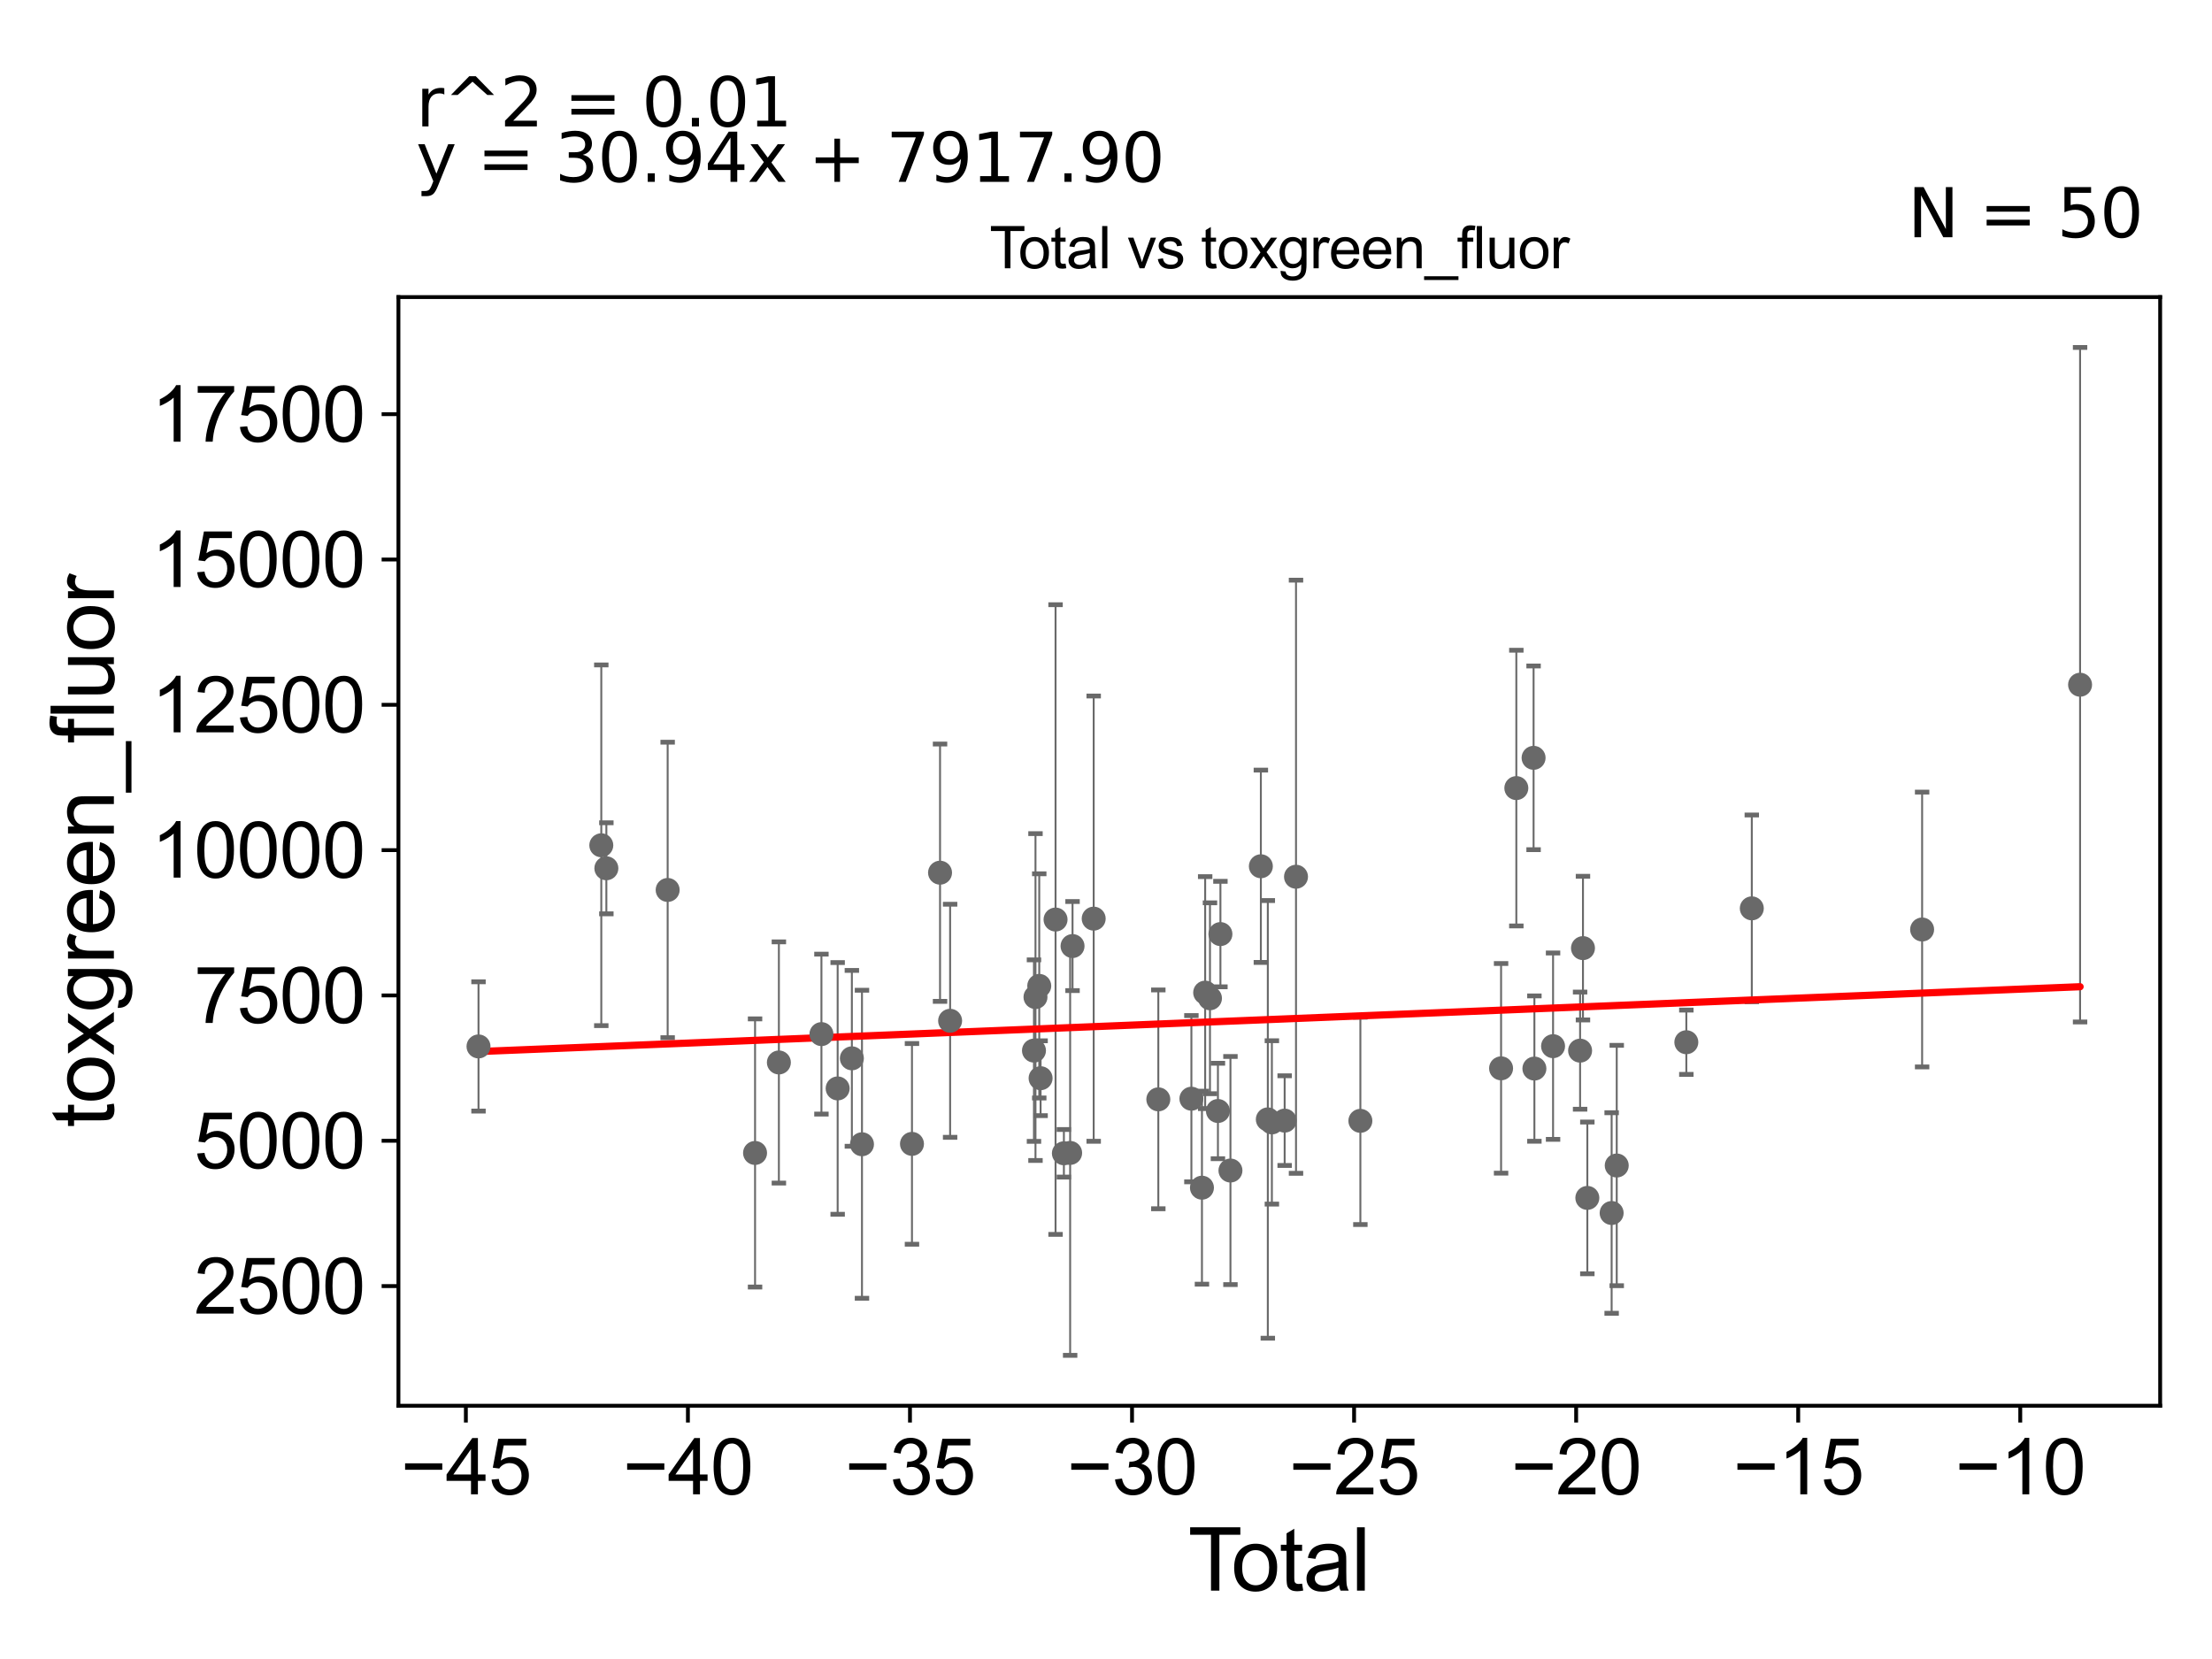 <?xml version="1.0" encoding="utf-8" standalone="no"?>
<!DOCTYPE svg PUBLIC "-//W3C//DTD SVG 1.1//EN"
  "http://www.w3.org/Graphics/SVG/1.1/DTD/svg11.dtd">
<svg xmlns:xlink="http://www.w3.org/1999/xlink" width="460.8pt" height="345.6pt" viewBox="0 0 460.8 345.6" xmlns="http://www.w3.org/2000/svg" version="1.1">
 <defs>
  <style type="text/css">*{stroke-linejoin: round; stroke-linecap: butt}</style>
 </defs>
 <g id="figure_1">
  <g id="patch_1">
   <path d="M 0 345.6 
L 460.8 345.6 
L 460.8 0 
L 0 0 
z
" style="fill: #ffffff"/>
  </g>
  <g id="axes_1">
   <g id="patch_2">
    <path d="M 83 292.84 
L 450 292.84 
L 450 61.886 
L 83 61.886 
z
" style="fill: #ffffff"/>
   </g>
   <g id="PathCollection_1">
    <defs>
     <path id="m7a3fbcb4cf" d="M 0 1.118 
C 0.297 1.118 0.581 1 0.791 0.791 
C 1 0.581 1.118 0.297 1.118 0 
C 1.118 -0.297 1 -0.581 0.791 -0.791 
C 0.581 -1 0.297 -1.118 0 -1.118 
C -0.297 -1.118 -0.581 -1 -0.791 -0.791 
C -1 -0.581 -1.118 -0.297 -1.118 0 
C -1.118 0.297 -1 0.581 -0.791 0.791 
C -0.581 1 -0.297 1.118 0 1.118 
z
" style="stroke: #696969"/>
    </defs>
    <g clip-path="url(#pe274c0e047)">
     <use xlink:href="#m7a3fbcb4cf" x="283.39" y="233.493" style="fill: #696969; stroke: #696969"/>
     <use xlink:href="#m7a3fbcb4cf" x="400.413" y="193.631" style="fill: #696969; stroke: #696969"/>
     <use xlink:href="#m7a3fbcb4cf" x="336.796" y="242.797" style="fill: #696969; stroke: #696969"/>
     <use xlink:href="#m7a3fbcb4cf" x="312.702" y="222.554" style="fill: #696969; stroke: #696969"/>
     <use xlink:href="#m7a3fbcb4cf" x="315.88" y="164.173" style="fill: #696969; stroke: #696969"/>
     <use xlink:href="#m7a3fbcb4cf" x="351.294" y="217.116" style="fill: #696969; stroke: #696969"/>
     <use xlink:href="#m7a3fbcb4cf" x="319.474" y="157.869" style="fill: #696969; stroke: #696969"/>
     <use xlink:href="#m7a3fbcb4cf" x="319.643" y="222.604" style="fill: #696969; stroke: #696969"/>
     <use xlink:href="#m7a3fbcb4cf" x="323.531" y="217.939" style="fill: #696969; stroke: #696969"/>
     <use xlink:href="#m7a3fbcb4cf" x="329.163" y="218.867" style="fill: #696969; stroke: #696969"/>
     <use xlink:href="#m7a3fbcb4cf" x="329.762" y="197.51" style="fill: #696969; stroke: #696969"/>
     <use xlink:href="#m7a3fbcb4cf" x="335.734" y="252.691" style="fill: #696969; stroke: #696969"/>
     <use xlink:href="#m7a3fbcb4cf" x="364.932" y="189.227" style="fill: #696969; stroke: #696969"/>
     <use xlink:href="#m7a3fbcb4cf" x="330.671" y="249.546" style="fill: #696969; stroke: #696969"/>
     <use xlink:href="#m7a3fbcb4cf" x="433.318" y="142.641" style="fill: #696969; stroke: #696969"/>
     <use xlink:href="#m7a3fbcb4cf" x="269.982" y="182.641" style="fill: #696969; stroke: #696969"/>
     <use xlink:href="#m7a3fbcb4cf" x="162.255" y="221.33" style="fill: #696969; stroke: #696969"/>
     <use xlink:href="#m7a3fbcb4cf" x="254.236" y="194.585" style="fill: #696969; stroke: #696969"/>
     <use xlink:href="#m7a3fbcb4cf" x="253.717" y="231.44" style="fill: #696969; stroke: #696969"/>
     <use xlink:href="#m7a3fbcb4cf" x="252.059" y="207.959" style="fill: #696969; stroke: #696969"/>
     <use xlink:href="#m7a3fbcb4cf" x="251.059" y="206.78" style="fill: #696969; stroke: #696969"/>
     <use xlink:href="#m7a3fbcb4cf" x="171.12" y="215.424" style="fill: #696969; stroke: #696969"/>
     <use xlink:href="#m7a3fbcb4cf" x="250.388" y="247.417" style="fill: #696969; stroke: #696969"/>
     <use xlink:href="#m7a3fbcb4cf" x="248.19" y="228.88" style="fill: #696969; stroke: #696969"/>
     <use xlink:href="#m7a3fbcb4cf" x="174.5" y="226.739" style="fill: #696969; stroke: #696969"/>
     <use xlink:href="#m7a3fbcb4cf" x="177.461" y="220.469" style="fill: #696969; stroke: #696969"/>
     <use xlink:href="#m7a3fbcb4cf" x="157.292" y="240.182" style="fill: #696969; stroke: #696969"/>
     <use xlink:href="#m7a3fbcb4cf" x="227.835" y="191.369" style="fill: #696969; stroke: #696969"/>
     <use xlink:href="#m7a3fbcb4cf" x="179.566" y="238.37" style="fill: #696969; stroke: #696969"/>
     <use xlink:href="#m7a3fbcb4cf" x="222.931" y="240.174" style="fill: #696969; stroke: #696969"/>
     <use xlink:href="#m7a3fbcb4cf" x="221.627" y="240.251" style="fill: #696969; stroke: #696969"/>
     <use xlink:href="#m7a3fbcb4cf" x="189.981" y="238.292" style="fill: #696969; stroke: #696969"/>
     <use xlink:href="#m7a3fbcb4cf" x="219.891" y="191.557" style="fill: #696969; stroke: #696969"/>
     <use xlink:href="#m7a3fbcb4cf" x="216.775" y="224.612" style="fill: #696969; stroke: #696969"/>
     <use xlink:href="#m7a3fbcb4cf" x="216.494" y="205.38" style="fill: #696969; stroke: #696969"/>
     <use xlink:href="#m7a3fbcb4cf" x="215.711" y="207.706" style="fill: #696969; stroke: #696969"/>
     <use xlink:href="#m7a3fbcb4cf" x="215.396" y="218.859" style="fill: #696969; stroke: #696969"/>
     <use xlink:href="#m7a3fbcb4cf" x="195.828" y="181.796" style="fill: #696969; stroke: #696969"/>
     <use xlink:href="#m7a3fbcb4cf" x="223.43" y="197.082" style="fill: #696969; stroke: #696969"/>
     <use xlink:href="#m7a3fbcb4cf" x="256.325" y="243.842" style="fill: #696969; stroke: #696969"/>
     <use xlink:href="#m7a3fbcb4cf" x="241.299" y="229.016" style="fill: #696969; stroke: #696969"/>
     <use xlink:href="#m7a3fbcb4cf" x="139.086" y="185.394" style="fill: #696969; stroke: #696969"/>
     <use xlink:href="#m7a3fbcb4cf" x="99.682" y="217.991" style="fill: #696969; stroke: #696969"/>
     <use xlink:href="#m7a3fbcb4cf" x="267.616" y="233.445" style="fill: #696969; stroke: #696969"/>
     <use xlink:href="#m7a3fbcb4cf" x="264.957" y="233.817" style="fill: #696969; stroke: #696969"/>
     <use xlink:href="#m7a3fbcb4cf" x="125.261" y="176.086" style="fill: #696969; stroke: #696969"/>
     <use xlink:href="#m7a3fbcb4cf" x="262.661" y="180.458" style="fill: #696969; stroke: #696969"/>
     <use xlink:href="#m7a3fbcb4cf" x="126.317" y="180.881" style="fill: #696969; stroke: #696969"/>
     <use xlink:href="#m7a3fbcb4cf" x="264.11" y="233.187" style="fill: #696969; stroke: #696969"/>
     <use xlink:href="#m7a3fbcb4cf" x="197.927" y="212.646" style="fill: #696969; stroke: #696969"/>
    </g>
   </g>
   <g id="matplotlib.axis_1">
    <g id="xtick_1">
     <g id="line2d_1">
      <defs>
       <path id="m58fe69a239" d="M 0 0 
L 0 3.5 
" style="stroke: #000000; stroke-width: 0.8"/>
      </defs>
      <g>
       <use xlink:href="#m58fe69a239" x="97.048" y="292.84" style="stroke: #000000; stroke-width: 0.8"/>
      </g>
     </g>
     <g id="text_1">
      <!-- −45 -->
      <g transform="translate(83.478 311.293)scale(0.16 -0.16)">
       <defs>
        <path id="ArialMT-2212" d="M 3381 1997 
L 356 1997 
L 356 2522 
L 3381 2522 
L 3381 1997 
z
" transform="scale(0.016)"/>
        <path id="ArialMT-34" d="M 2069 0 
L 2069 1097 
L 81 1097 
L 81 1613 
L 2172 4581 
L 2631 4581 
L 2631 1613 
L 3250 1613 
L 3250 1097 
L 2631 1097 
L 2631 0 
L 2069 0 
z
M 2069 1613 
L 2069 3678 
L 634 1613 
L 2069 1613 
z
" transform="scale(0.016)"/>
        <path id="ArialMT-35" d="M 266 1200 
L 856 1250 
Q 922 819 1161 601 
Q 1400 384 1738 384 
Q 2144 384 2425 690 
Q 2706 997 2706 1503 
Q 2706 1984 2436 2262 
Q 2166 2541 1728 2541 
Q 1456 2541 1237 2417 
Q 1019 2294 894 2097 
L 366 2166 
L 809 4519 
L 3088 4519 
L 3088 3981 
L 1259 3981 
L 1013 2750 
Q 1425 3038 1878 3038 
Q 2478 3038 2890 2622 
Q 3303 2206 3303 1553 
Q 3303 931 2941 478 
Q 2500 -78 1738 -78 
Q 1113 -78 717 272 
Q 322 622 266 1200 
z
" transform="scale(0.016)"/>
       </defs>
       <use xlink:href="#ArialMT-2212"/>
       <use xlink:href="#ArialMT-34" x="58.398"/>
       <use xlink:href="#ArialMT-35" x="114.014"/>
      </g>
     </g>
    </g>
    <g id="xtick_2">
     <g id="line2d_2">
      <g>
       <use xlink:href="#m58fe69a239" x="143.306" y="292.84" style="stroke: #000000; stroke-width: 0.8"/>
      </g>
     </g>
     <g id="text_2">
      <!-- −40 -->
      <g transform="translate(129.736 311.293)scale(0.16 -0.16)">
       <defs>
        <path id="ArialMT-30" d="M 266 2259 
Q 266 3072 433 3567 
Q 600 4063 929 4331 
Q 1259 4600 1759 4600 
Q 2128 4600 2406 4451 
Q 2684 4303 2865 4023 
Q 3047 3744 3150 3342 
Q 3253 2941 3253 2259 
Q 3253 1453 3087 958 
Q 2922 463 2592 192 
Q 2263 -78 1759 -78 
Q 1097 -78 719 397 
Q 266 969 266 2259 
z
M 844 2259 
Q 844 1131 1108 757 
Q 1372 384 1759 384 
Q 2147 384 2411 759 
Q 2675 1134 2675 2259 
Q 2675 3391 2411 3762 
Q 2147 4134 1753 4134 
Q 1366 4134 1134 3806 
Q 844 3388 844 2259 
z
" transform="scale(0.016)"/>
       </defs>
       <use xlink:href="#ArialMT-2212"/>
       <use xlink:href="#ArialMT-34" x="58.398"/>
       <use xlink:href="#ArialMT-30" x="114.014"/>
      </g>
     </g>
    </g>
    <g id="xtick_3">
     <g id="line2d_3">
      <g>
       <use xlink:href="#m58fe69a239" x="189.565" y="292.84" style="stroke: #000000; stroke-width: 0.8"/>
      </g>
     </g>
     <g id="text_3">
      <!-- −35 -->
      <g transform="translate(175.995 311.293)scale(0.16 -0.16)">
       <defs>
        <path id="ArialMT-33" d="M 269 1209 
L 831 1284 
Q 928 806 1161 595 
Q 1394 384 1728 384 
Q 2125 384 2398 659 
Q 2672 934 2672 1341 
Q 2672 1728 2419 1979 
Q 2166 2231 1775 2231 
Q 1616 2231 1378 2169 
L 1441 2663 
Q 1497 2656 1531 2656 
Q 1891 2656 2178 2843 
Q 2466 3031 2466 3422 
Q 2466 3731 2256 3934 
Q 2047 4138 1716 4138 
Q 1388 4138 1169 3931 
Q 950 3725 888 3313 
L 325 3413 
Q 428 3978 793 4289 
Q 1159 4600 1703 4600 
Q 2078 4600 2393 4439 
Q 2709 4278 2876 4000 
Q 3044 3722 3044 3409 
Q 3044 3113 2884 2869 
Q 2725 2625 2413 2481 
Q 2819 2388 3044 2092 
Q 3269 1797 3269 1353 
Q 3269 753 2831 336 
Q 2394 -81 1725 -81 
Q 1122 -81 723 278 
Q 325 638 269 1209 
z
" transform="scale(0.016)"/>
       </defs>
       <use xlink:href="#ArialMT-2212"/>
       <use xlink:href="#ArialMT-33" x="58.398"/>
       <use xlink:href="#ArialMT-35" x="114.014"/>
      </g>
     </g>
    </g>
    <g id="xtick_4">
     <g id="line2d_4">
      <g>
       <use xlink:href="#m58fe69a239" x="235.823" y="292.84" style="stroke: #000000; stroke-width: 0.8"/>
      </g>
     </g>
     <g id="text_4">
      <!-- −30 -->
      <g transform="translate(222.253 311.293)scale(0.16 -0.16)">
       <use xlink:href="#ArialMT-2212"/>
       <use xlink:href="#ArialMT-33" x="58.398"/>
       <use xlink:href="#ArialMT-30" x="114.014"/>
      </g>
     </g>
    </g>
    <g id="xtick_5">
     <g id="line2d_5">
      <g>
       <use xlink:href="#m58fe69a239" x="282.081" y="292.84" style="stroke: #000000; stroke-width: 0.8"/>
      </g>
     </g>
     <g id="text_5">
      <!-- −25 -->
      <g transform="translate(268.511 311.293)scale(0.16 -0.16)">
       <defs>
        <path id="ArialMT-32" d="M 3222 541 
L 3222 0 
L 194 0 
Q 188 203 259 391 
Q 375 700 629 1000 
Q 884 1300 1366 1694 
Q 2113 2306 2375 2664 
Q 2638 3022 2638 3341 
Q 2638 3675 2398 3904 
Q 2159 4134 1775 4134 
Q 1369 4134 1125 3890 
Q 881 3647 878 3216 
L 300 3275 
Q 359 3922 746 4261 
Q 1134 4600 1788 4600 
Q 2447 4600 2831 4234 
Q 3216 3869 3216 3328 
Q 3216 3053 3103 2787 
Q 2991 2522 2730 2228 
Q 2469 1934 1863 1422 
Q 1356 997 1212 845 
Q 1069 694 975 541 
L 3222 541 
z
" transform="scale(0.016)"/>
       </defs>
       <use xlink:href="#ArialMT-2212"/>
       <use xlink:href="#ArialMT-32" x="58.398"/>
       <use xlink:href="#ArialMT-35" x="114.014"/>
      </g>
     </g>
    </g>
    <g id="xtick_6">
     <g id="line2d_6">
      <g>
       <use xlink:href="#m58fe69a239" x="328.34" y="292.84" style="stroke: #000000; stroke-width: 0.8"/>
      </g>
     </g>
     <g id="text_6">
      <!-- −20 -->
      <g transform="translate(314.77 311.293)scale(0.16 -0.16)">
       <use xlink:href="#ArialMT-2212"/>
       <use xlink:href="#ArialMT-32" x="58.398"/>
       <use xlink:href="#ArialMT-30" x="114.014"/>
      </g>
     </g>
    </g>
    <g id="xtick_7">
     <g id="line2d_7">
      <g>
       <use xlink:href="#m58fe69a239" x="374.598" y="292.84" style="stroke: #000000; stroke-width: 0.8"/>
      </g>
     </g>
     <g id="text_7">
      <!-- −15 -->
      <g transform="translate(361.028 311.293)scale(0.16 -0.16)">
       <defs>
        <path id="ArialMT-31" d="M 2384 0 
L 1822 0 
L 1822 3584 
Q 1619 3391 1289 3197 
Q 959 3003 697 2906 
L 697 3450 
Q 1169 3672 1522 3987 
Q 1875 4303 2022 4600 
L 2384 4600 
L 2384 0 
z
" transform="scale(0.016)"/>
       </defs>
       <use xlink:href="#ArialMT-2212"/>
       <use xlink:href="#ArialMT-31" x="58.398"/>
       <use xlink:href="#ArialMT-35" x="114.014"/>
      </g>
     </g>
    </g>
    <g id="xtick_8">
     <g id="line2d_8">
      <g>
       <use xlink:href="#m58fe69a239" x="420.856" y="292.84" style="stroke: #000000; stroke-width: 0.8"/>
      </g>
     </g>
     <g id="text_8">
      <!-- −10 -->
      <g transform="translate(407.286 311.293)scale(0.16 -0.16)">
       <use xlink:href="#ArialMT-2212"/>
       <use xlink:href="#ArialMT-31" x="58.398"/>
       <use xlink:href="#ArialMT-30" x="114.014"/>
      </g>
     </g>
    </g>
    <g id="text_9">
     <!-- Total -->
     <g transform="translate(247.495 331.357)scale(0.18 -0.18)">
      <defs>
       <path id="ArialMT-54" d="M 1659 0 
L 1659 4041 
L 150 4041 
L 150 4581 
L 3781 4581 
L 3781 4041 
L 2266 4041 
L 2266 0 
L 1659 0 
z
" transform="scale(0.016)"/>
       <path id="ArialMT-6f" d="M 213 1659 
Q 213 2581 725 3025 
Q 1153 3394 1769 3394 
Q 2453 3394 2887 2945 
Q 3322 2497 3322 1706 
Q 3322 1066 3130 698 
Q 2938 331 2570 128 
Q 2203 -75 1769 -75 
Q 1072 -75 642 372 
Q 213 819 213 1659 
z
M 791 1659 
Q 791 1022 1069 705 
Q 1347 388 1769 388 
Q 2188 388 2466 706 
Q 2744 1025 2744 1678 
Q 2744 2294 2464 2611 
Q 2184 2928 1769 2928 
Q 1347 2928 1069 2612 
Q 791 2297 791 1659 
z
" transform="scale(0.016)"/>
       <path id="ArialMT-74" d="M 1650 503 
L 1731 6 
Q 1494 -44 1306 -44 
Q 1000 -44 831 53 
Q 663 150 594 308 
Q 525 466 525 972 
L 525 2881 
L 113 2881 
L 113 3319 
L 525 3319 
L 525 4141 
L 1084 4478 
L 1084 3319 
L 1650 3319 
L 1650 2881 
L 1084 2881 
L 1084 941 
Q 1084 700 1114 631 
Q 1144 563 1211 522 
Q 1278 481 1403 481 
Q 1497 481 1650 503 
z
" transform="scale(0.016)"/>
       <path id="ArialMT-61" d="M 2588 409 
Q 2275 144 1986 34 
Q 1697 -75 1366 -75 
Q 819 -75 525 192 
Q 231 459 231 875 
Q 231 1119 342 1320 
Q 453 1522 633 1644 
Q 813 1766 1038 1828 
Q 1203 1872 1538 1913 
Q 2219 1994 2541 2106 
Q 2544 2222 2544 2253 
Q 2544 2597 2384 2738 
Q 2169 2928 1744 2928 
Q 1347 2928 1158 2789 
Q 969 2650 878 2297 
L 328 2372 
Q 403 2725 575 2942 
Q 747 3159 1072 3276 
Q 1397 3394 1825 3394 
Q 2250 3394 2515 3294 
Q 2781 3194 2906 3042 
Q 3031 2891 3081 2659 
Q 3109 2516 3109 2141 
L 3109 1391 
Q 3109 606 3145 398 
Q 3181 191 3288 0 
L 2700 0 
Q 2613 175 2588 409 
z
M 2541 1666 
Q 2234 1541 1622 1453 
Q 1275 1403 1131 1340 
Q 988 1278 909 1158 
Q 831 1038 831 891 
Q 831 666 1001 516 
Q 1172 366 1500 366 
Q 1825 366 2078 508 
Q 2331 650 2450 897 
Q 2541 1088 2541 1459 
L 2541 1666 
z
" transform="scale(0.016)"/>
       <path id="ArialMT-6c" d="M 409 0 
L 409 4581 
L 972 4581 
L 972 0 
L 409 0 
z
" transform="scale(0.016)"/>
      </defs>
      <use xlink:href="#ArialMT-54"/>
      <use xlink:href="#ArialMT-6f" x="49.959"/>
      <use xlink:href="#ArialMT-74" x="105.574"/>
      <use xlink:href="#ArialMT-61" x="133.357"/>
      <use xlink:href="#ArialMT-6c" x="188.973"/>
     </g>
    </g>
   </g>
   <g id="matplotlib.axis_2">
    <g id="ytick_1">
     <g id="line2d_9">
      <defs>
       <path id="m2bf3a9fdff" d="M 0 0 
L -3.5 0 
" style="stroke: #000000; stroke-width: 0.8"/>
      </defs>
      <g>
       <use xlink:href="#m2bf3a9fdff" x="83" y="267.915" style="stroke: #000000; stroke-width: 0.8"/>
      </g>
     </g>
     <g id="text_10">
      <!-- 2500 -->
      <g transform="translate(40.41 273.641)scale(0.16 -0.16)">
       <use xlink:href="#ArialMT-32"/>
       <use xlink:href="#ArialMT-35" x="55.615"/>
       <use xlink:href="#ArialMT-30" x="111.23"/>
       <use xlink:href="#ArialMT-30" x="166.846"/>
      </g>
     </g>
    </g>
    <g id="ytick_2">
     <g id="line2d_10">
      <g>
       <use xlink:href="#m2bf3a9fdff" x="83" y="237.642" style="stroke: #000000; stroke-width: 0.8"/>
      </g>
     </g>
     <g id="text_11">
      <!-- 5000 -->
      <g transform="translate(40.41 243.368)scale(0.16 -0.16)">
       <use xlink:href="#ArialMT-35"/>
       <use xlink:href="#ArialMT-30" x="55.615"/>
       <use xlink:href="#ArialMT-30" x="111.23"/>
       <use xlink:href="#ArialMT-30" x="166.846"/>
      </g>
     </g>
    </g>
    <g id="ytick_3">
     <g id="line2d_11">
      <g>
       <use xlink:href="#m2bf3a9fdff" x="83" y="207.37" style="stroke: #000000; stroke-width: 0.8"/>
      </g>
     </g>
     <g id="text_12">
      <!-- 7500 -->
      <g transform="translate(40.41 213.096)scale(0.16 -0.16)">
       <defs>
        <path id="ArialMT-37" d="M 303 3981 
L 303 4522 
L 3269 4522 
L 3269 4084 
Q 2831 3619 2401 2847 
Q 1972 2075 1738 1259 
Q 1569 684 1522 0 
L 944 0 
Q 953 541 1156 1306 
Q 1359 2072 1739 2783 
Q 2119 3494 2547 3981 
L 303 3981 
z
" transform="scale(0.016)"/>
       </defs>
       <use xlink:href="#ArialMT-37"/>
       <use xlink:href="#ArialMT-35" x="55.615"/>
       <use xlink:href="#ArialMT-30" x="111.23"/>
       <use xlink:href="#ArialMT-30" x="166.846"/>
      </g>
     </g>
    </g>
    <g id="ytick_4">
     <g id="line2d_12">
      <g>
       <use xlink:href="#m2bf3a9fdff" x="83" y="177.098" style="stroke: #000000; stroke-width: 0.8"/>
      </g>
     </g>
     <g id="text_13">
      <!-- 10000 -->
      <g transform="translate(31.512 182.824)scale(0.16 -0.16)">
       <use xlink:href="#ArialMT-31"/>
       <use xlink:href="#ArialMT-30" x="55.615"/>
       <use xlink:href="#ArialMT-30" x="111.23"/>
       <use xlink:href="#ArialMT-30" x="166.846"/>
       <use xlink:href="#ArialMT-30" x="222.461"/>
      </g>
     </g>
    </g>
    <g id="ytick_5">
     <g id="line2d_13">
      <g>
       <use xlink:href="#m2bf3a9fdff" x="83" y="146.825" style="stroke: #000000; stroke-width: 0.8"/>
      </g>
     </g>
     <g id="text_14">
      <!-- 12500 -->
      <g transform="translate(31.512 152.552)scale(0.16 -0.16)">
       <use xlink:href="#ArialMT-31"/>
       <use xlink:href="#ArialMT-32" x="55.615"/>
       <use xlink:href="#ArialMT-35" x="111.23"/>
       <use xlink:href="#ArialMT-30" x="166.846"/>
       <use xlink:href="#ArialMT-30" x="222.461"/>
      </g>
     </g>
    </g>
    <g id="ytick_6">
     <g id="line2d_14">
      <g>
       <use xlink:href="#m2bf3a9fdff" x="83" y="116.553" style="stroke: #000000; stroke-width: 0.8"/>
      </g>
     </g>
     <g id="text_15">
      <!-- 15000 -->
      <g transform="translate(31.512 122.279)scale(0.16 -0.16)">
       <use xlink:href="#ArialMT-31"/>
       <use xlink:href="#ArialMT-35" x="55.615"/>
       <use xlink:href="#ArialMT-30" x="111.23"/>
       <use xlink:href="#ArialMT-30" x="166.846"/>
       <use xlink:href="#ArialMT-30" x="222.461"/>
      </g>
     </g>
    </g>
    <g id="ytick_7">
     <g id="line2d_15">
      <g>
       <use xlink:href="#m2bf3a9fdff" x="83" y="86.281" style="stroke: #000000; stroke-width: 0.8"/>
      </g>
     </g>
     <g id="text_16">
      <!-- 17500 -->
      <g transform="translate(31.512 92.007)scale(0.16 -0.16)">
       <use xlink:href="#ArialMT-31"/>
       <use xlink:href="#ArialMT-37" x="55.615"/>
       <use xlink:href="#ArialMT-35" x="111.23"/>
       <use xlink:href="#ArialMT-30" x="166.846"/>
       <use xlink:href="#ArialMT-30" x="222.461"/>
      </g>
     </g>
    </g>
    <g id="text_17">
     <!-- toxgreen_fluor -->
     <g transform="translate(23.724 234.895)rotate(-90)scale(0.18 -0.18)">
      <defs>
       <path id="ArialMT-78" d="M 47 0 
L 1259 1725 
L 138 3319 
L 841 3319 
L 1350 2541 
Q 1494 2319 1581 2169 
Q 1719 2375 1834 2534 
L 2394 3319 
L 3066 3319 
L 1919 1756 
L 3153 0 
L 2463 0 
L 1781 1031 
L 1600 1309 
L 728 0 
L 47 0 
z
" transform="scale(0.016)"/>
       <path id="ArialMT-67" d="M 319 -275 
L 866 -356 
Q 900 -609 1056 -725 
Q 1266 -881 1628 -881 
Q 2019 -881 2231 -725 
Q 2444 -569 2519 -288 
Q 2563 -116 2559 434 
Q 2191 0 1641 0 
Q 956 0 581 494 
Q 206 988 206 1678 
Q 206 2153 378 2554 
Q 550 2956 876 3175 
Q 1203 3394 1644 3394 
Q 2231 3394 2613 2919 
L 2613 3319 
L 3131 3319 
L 3131 450 
Q 3131 -325 2973 -648 
Q 2816 -972 2473 -1159 
Q 2131 -1347 1631 -1347 
Q 1038 -1347 672 -1080 
Q 306 -813 319 -275 
z
M 784 1719 
Q 784 1066 1043 766 
Q 1303 466 1694 466 
Q 2081 466 2343 764 
Q 2606 1063 2606 1700 
Q 2606 2309 2336 2618 
Q 2066 2928 1684 2928 
Q 1309 2928 1046 2623 
Q 784 2319 784 1719 
z
" transform="scale(0.016)"/>
       <path id="ArialMT-72" d="M 416 0 
L 416 3319 
L 922 3319 
L 922 2816 
Q 1116 3169 1280 3281 
Q 1444 3394 1641 3394 
Q 1925 3394 2219 3213 
L 2025 2691 
Q 1819 2813 1613 2813 
Q 1428 2813 1281 2702 
Q 1134 2591 1072 2394 
Q 978 2094 978 1738 
L 978 0 
L 416 0 
z
" transform="scale(0.016)"/>
       <path id="ArialMT-65" d="M 2694 1069 
L 3275 997 
Q 3138 488 2766 206 
Q 2394 -75 1816 -75 
Q 1088 -75 661 373 
Q 234 822 234 1631 
Q 234 2469 665 2931 
Q 1097 3394 1784 3394 
Q 2450 3394 2872 2941 
Q 3294 2488 3294 1666 
Q 3294 1616 3291 1516 
L 816 1516 
Q 847 969 1125 678 
Q 1403 388 1819 388 
Q 2128 388 2347 550 
Q 2566 713 2694 1069 
z
M 847 1978 
L 2700 1978 
Q 2663 2397 2488 2606 
Q 2219 2931 1791 2931 
Q 1403 2931 1139 2672 
Q 875 2413 847 1978 
z
" transform="scale(0.016)"/>
       <path id="ArialMT-6e" d="M 422 0 
L 422 3319 
L 928 3319 
L 928 2847 
Q 1294 3394 1984 3394 
Q 2284 3394 2536 3286 
Q 2788 3178 2913 3003 
Q 3038 2828 3088 2588 
Q 3119 2431 3119 2041 
L 3119 0 
L 2556 0 
L 2556 2019 
Q 2556 2363 2490 2533 
Q 2425 2703 2258 2804 
Q 2091 2906 1866 2906 
Q 1506 2906 1245 2678 
Q 984 2450 984 1813 
L 984 0 
L 422 0 
z
" transform="scale(0.016)"/>
       <path id="ArialMT-5f" d="M -97 -1272 
L -97 -866 
L 3631 -866 
L 3631 -1272 
L -97 -1272 
z
" transform="scale(0.016)"/>
       <path id="ArialMT-66" d="M 556 0 
L 556 2881 
L 59 2881 
L 59 3319 
L 556 3319 
L 556 3672 
Q 556 4006 616 4169 
Q 697 4388 901 4523 
Q 1106 4659 1475 4659 
Q 1713 4659 2000 4603 
L 1916 4113 
Q 1741 4144 1584 4144 
Q 1328 4144 1222 4034 
Q 1116 3925 1116 3625 
L 1116 3319 
L 1763 3319 
L 1763 2881 
L 1116 2881 
L 1116 0 
L 556 0 
z
" transform="scale(0.016)"/>
       <path id="ArialMT-75" d="M 2597 0 
L 2597 488 
Q 2209 -75 1544 -75 
Q 1250 -75 995 37 
Q 741 150 617 320 
Q 494 491 444 738 
Q 409 903 409 1263 
L 409 3319 
L 972 3319 
L 972 1478 
Q 972 1038 1006 884 
Q 1059 663 1231 536 
Q 1403 409 1656 409 
Q 1909 409 2131 539 
Q 2353 669 2445 892 
Q 2538 1116 2538 1541 
L 2538 3319 
L 3100 3319 
L 3100 0 
L 2597 0 
z
" transform="scale(0.016)"/>
      </defs>
      <use xlink:href="#ArialMT-74"/>
      <use xlink:href="#ArialMT-6f" x="27.783"/>
      <use xlink:href="#ArialMT-78" x="83.398"/>
      <use xlink:href="#ArialMT-67" x="133.398"/>
      <use xlink:href="#ArialMT-72" x="189.014"/>
      <use xlink:href="#ArialMT-65" x="222.314"/>
      <use xlink:href="#ArialMT-65" x="277.93"/>
      <use xlink:href="#ArialMT-6e" x="333.545"/>
      <use xlink:href="#ArialMT-5f" x="389.16"/>
      <use xlink:href="#ArialMT-66" x="444.775"/>
      <use xlink:href="#ArialMT-6c" x="472.559"/>
      <use xlink:href="#ArialMT-75" x="494.775"/>
      <use xlink:href="#ArialMT-6f" x="550.391"/>
      <use xlink:href="#ArialMT-72" x="606.006"/>
     </g>
    </g>
   </g>
   <g id="LineCollection_1">
    <path d="M 283.39 255.089 
L 283.39 211.897 
" clip-path="url(#pe274c0e047)" style="fill: none; stroke: #696969; stroke-width: 0.4"/>
    <path d="M 400.413 222.258 
L 400.413 165.005 
" clip-path="url(#pe274c0e047)" style="fill: none; stroke: #696969; stroke-width: 0.4"/>
    <path d="M 336.796 267.833 
L 336.796 217.761 
" clip-path="url(#pe274c0e047)" style="fill: none; stroke: #696969; stroke-width: 0.4"/>
    <path d="M 312.702 244.39 
L 312.702 200.717 
" clip-path="url(#pe274c0e047)" style="fill: none; stroke: #696969; stroke-width: 0.4"/>
    <path d="M 315.88 192.887 
L 315.88 135.458 
" clip-path="url(#pe274c0e047)" style="fill: none; stroke: #696969; stroke-width: 0.4"/>
    <path d="M 351.294 223.813 
L 351.294 210.419 
" clip-path="url(#pe274c0e047)" style="fill: none; stroke: #696969; stroke-width: 0.4"/>
    <path d="M 319.474 177.001 
L 319.474 138.736 
" clip-path="url(#pe274c0e047)" style="fill: none; stroke: #696969; stroke-width: 0.4"/>
    <path d="M 319.643 237.741 
L 319.643 207.468 
" clip-path="url(#pe274c0e047)" style="fill: none; stroke: #696969; stroke-width: 0.4"/>
    <path d="M 323.531 237.351 
L 323.531 198.526 
" clip-path="url(#pe274c0e047)" style="fill: none; stroke: #696969; stroke-width: 0.4"/>
    <path d="M 329.163 231.067 
L 329.163 206.667 
" clip-path="url(#pe274c0e047)" style="fill: none; stroke: #696969; stroke-width: 0.4"/>
    <path d="M 329.762 212.472 
L 329.762 182.548 
" clip-path="url(#pe274c0e047)" style="fill: none; stroke: #696969; stroke-width: 0.4"/>
    <path d="M 335.734 273.582 
L 335.734 231.799 
" clip-path="url(#pe274c0e047)" style="fill: none; stroke: #696969; stroke-width: 0.4"/>
    <path d="M 364.932 208.68 
L 364.932 169.775 
" clip-path="url(#pe274c0e047)" style="fill: none; stroke: #696969; stroke-width: 0.4"/>
    <path d="M 330.671 265.35 
L 330.671 233.742 
" clip-path="url(#pe274c0e047)" style="fill: none; stroke: #696969; stroke-width: 0.4"/>
    <path d="M 433.318 212.898 
L 433.318 72.384 
" clip-path="url(#pe274c0e047)" style="fill: none; stroke: #696969; stroke-width: 0.4"/>
    <path d="M 269.982 244.422 
L 269.982 120.859 
" clip-path="url(#pe274c0e047)" style="fill: none; stroke: #696969; stroke-width: 0.4"/>
    <path d="M 162.255 246.45 
L 162.255 196.21 
" clip-path="url(#pe274c0e047)" style="fill: none; stroke: #696969; stroke-width: 0.4"/>
    <path d="M 254.236 205.574 
L 254.236 183.596 
" clip-path="url(#pe274c0e047)" style="fill: none; stroke: #696969; stroke-width: 0.4"/>
    <path d="M 253.717 241.379 
L 253.717 221.501 
" clip-path="url(#pe274c0e047)" style="fill: none; stroke: #696969; stroke-width: 0.4"/>
    <path d="M 252.059 227.839 
L 252.059 188.078 
" clip-path="url(#pe274c0e047)" style="fill: none; stroke: #696969; stroke-width: 0.4"/>
    <path d="M 251.059 230.941 
L 251.059 182.619 
" clip-path="url(#pe274c0e047)" style="fill: none; stroke: #696969; stroke-width: 0.4"/>
    <path d="M 171.12 232.083 
L 171.12 198.765 
" clip-path="url(#pe274c0e047)" style="fill: none; stroke: #696969; stroke-width: 0.4"/>
    <path d="M 250.388 267.517 
L 250.388 227.318 
" clip-path="url(#pe274c0e047)" style="fill: none; stroke: #696969; stroke-width: 0.4"/>
    <path d="M 248.19 246.197 
L 248.19 211.564 
" clip-path="url(#pe274c0e047)" style="fill: none; stroke: #696969; stroke-width: 0.4"/>
    <path d="M 174.5 252.957 
L 174.5 200.521 
" clip-path="url(#pe274c0e047)" style="fill: none; stroke: #696969; stroke-width: 0.4"/>
    <path d="M 177.461 238.783 
L 177.461 202.156 
" clip-path="url(#pe274c0e047)" style="fill: none; stroke: #696969; stroke-width: 0.4"/>
    <path d="M 157.292 268.111 
L 157.292 212.252 
" clip-path="url(#pe274c0e047)" style="fill: none; stroke: #696969; stroke-width: 0.4"/>
    <path d="M 227.835 237.748 
L 227.835 144.99 
" clip-path="url(#pe274c0e047)" style="fill: none; stroke: #696969; stroke-width: 0.4"/>
    <path d="M 179.566 270.453 
L 179.566 206.286 
" clip-path="url(#pe274c0e047)" style="fill: none; stroke: #696969; stroke-width: 0.4"/>
    <path d="M 222.931 282.342 
L 222.931 198.006 
" clip-path="url(#pe274c0e047)" style="fill: none; stroke: #696969; stroke-width: 0.4"/>
    <path d="M 221.627 245.208 
L 221.627 235.293 
" clip-path="url(#pe274c0e047)" style="fill: none; stroke: #696969; stroke-width: 0.4"/>
    <path d="M 189.981 259.198 
L 189.981 217.386 
" clip-path="url(#pe274c0e047)" style="fill: none; stroke: #696969; stroke-width: 0.4"/>
    <path d="M 219.891 257.141 
L 219.891 125.972 
" clip-path="url(#pe274c0e047)" style="fill: none; stroke: #696969; stroke-width: 0.4"/>
    <path d="M 216.775 232.406 
L 216.775 216.818 
" clip-path="url(#pe274c0e047)" style="fill: none; stroke: #696969; stroke-width: 0.4"/>
    <path d="M 216.494 228.729 
L 216.494 182.031 
" clip-path="url(#pe274c0e047)" style="fill: none; stroke: #696969; stroke-width: 0.4"/>
    <path d="M 215.711 241.75 
L 215.711 173.661 
" clip-path="url(#pe274c0e047)" style="fill: none; stroke: #696969; stroke-width: 0.4"/>
    <path d="M 215.396 237.763 
L 215.396 199.955 
" clip-path="url(#pe274c0e047)" style="fill: none; stroke: #696969; stroke-width: 0.4"/>
    <path d="M 195.828 208.602 
L 195.828 154.991 
" clip-path="url(#pe274c0e047)" style="fill: none; stroke: #696969; stroke-width: 0.4"/>
    <path d="M 223.43 206.361 
L 223.43 187.803 
" clip-path="url(#pe274c0e047)" style="fill: none; stroke: #696969; stroke-width: 0.4"/>
    <path d="M 256.325 267.603 
L 256.325 220.08 
" clip-path="url(#pe274c0e047)" style="fill: none; stroke: #696969; stroke-width: 0.4"/>
    <path d="M 241.299 251.805 
L 241.299 206.226 
" clip-path="url(#pe274c0e047)" style="fill: none; stroke: #696969; stroke-width: 0.4"/>
    <path d="M 139.086 216.17 
L 139.086 154.617 
" clip-path="url(#pe274c0e047)" style="fill: none; stroke: #696969; stroke-width: 0.4"/>
    <path d="M 99.682 231.455 
L 99.682 204.528 
" clip-path="url(#pe274c0e047)" style="fill: none; stroke: #696969; stroke-width: 0.4"/>
    <path d="M 267.616 242.785 
L 267.616 224.106 
" clip-path="url(#pe274c0e047)" style="fill: none; stroke: #696969; stroke-width: 0.4"/>
    <path d="M 264.957 250.834 
L 264.957 216.799 
" clip-path="url(#pe274c0e047)" style="fill: none; stroke: #696969; stroke-width: 0.4"/>
    <path d="M 125.261 213.655 
L 125.261 138.516 
" clip-path="url(#pe274c0e047)" style="fill: none; stroke: #696969; stroke-width: 0.4"/>
    <path d="M 262.661 200.492 
L 262.661 160.423 
" clip-path="url(#pe274c0e047)" style="fill: none; stroke: #696969; stroke-width: 0.4"/>
    <path d="M 126.317 190.367 
L 126.317 171.395 
" clip-path="url(#pe274c0e047)" style="fill: none; stroke: #696969; stroke-width: 0.4"/>
    <path d="M 264.11 278.774 
L 264.11 187.6 
" clip-path="url(#pe274c0e047)" style="fill: none; stroke: #696969; stroke-width: 0.4"/>
    <path d="M 197.927 236.926 
L 197.927 188.366 
" clip-path="url(#pe274c0e047)" style="fill: none; stroke: #696969; stroke-width: 0.4"/>
   </g>
   <g id="line2d_16">
    <defs>
     <path id="mc8ba5f16bd" d="M 1.5 0 
L -1.5 -0 
" style="stroke: #696969"/>
    </defs>
    <g clip-path="url(#pe274c0e047)">
     <use xlink:href="#mc8ba5f16bd" x="283.39" y="255.089" style="fill: #696969; stroke: #696969"/>
     <use xlink:href="#mc8ba5f16bd" x="400.413" y="222.258" style="fill: #696969; stroke: #696969"/>
     <use xlink:href="#mc8ba5f16bd" x="336.796" y="267.833" style="fill: #696969; stroke: #696969"/>
     <use xlink:href="#mc8ba5f16bd" x="312.702" y="244.39" style="fill: #696969; stroke: #696969"/>
     <use xlink:href="#mc8ba5f16bd" x="315.88" y="192.887" style="fill: #696969; stroke: #696969"/>
     <use xlink:href="#mc8ba5f16bd" x="351.294" y="223.813" style="fill: #696969; stroke: #696969"/>
     <use xlink:href="#mc8ba5f16bd" x="319.474" y="177.001" style="fill: #696969; stroke: #696969"/>
     <use xlink:href="#mc8ba5f16bd" x="319.643" y="237.741" style="fill: #696969; stroke: #696969"/>
     <use xlink:href="#mc8ba5f16bd" x="323.531" y="237.351" style="fill: #696969; stroke: #696969"/>
     <use xlink:href="#mc8ba5f16bd" x="329.163" y="231.067" style="fill: #696969; stroke: #696969"/>
     <use xlink:href="#mc8ba5f16bd" x="329.762" y="212.472" style="fill: #696969; stroke: #696969"/>
     <use xlink:href="#mc8ba5f16bd" x="335.734" y="273.582" style="fill: #696969; stroke: #696969"/>
     <use xlink:href="#mc8ba5f16bd" x="364.932" y="208.68" style="fill: #696969; stroke: #696969"/>
     <use xlink:href="#mc8ba5f16bd" x="330.671" y="265.35" style="fill: #696969; stroke: #696969"/>
     <use xlink:href="#mc8ba5f16bd" x="433.318" y="212.898" style="fill: #696969; stroke: #696969"/>
     <use xlink:href="#mc8ba5f16bd" x="269.982" y="244.422" style="fill: #696969; stroke: #696969"/>
     <use xlink:href="#mc8ba5f16bd" x="162.255" y="246.45" style="fill: #696969; stroke: #696969"/>
     <use xlink:href="#mc8ba5f16bd" x="254.236" y="205.574" style="fill: #696969; stroke: #696969"/>
     <use xlink:href="#mc8ba5f16bd" x="253.717" y="241.379" style="fill: #696969; stroke: #696969"/>
     <use xlink:href="#mc8ba5f16bd" x="252.059" y="227.839" style="fill: #696969; stroke: #696969"/>
     <use xlink:href="#mc8ba5f16bd" x="251.059" y="230.941" style="fill: #696969; stroke: #696969"/>
     <use xlink:href="#mc8ba5f16bd" x="171.12" y="232.083" style="fill: #696969; stroke: #696969"/>
     <use xlink:href="#mc8ba5f16bd" x="250.388" y="267.517" style="fill: #696969; stroke: #696969"/>
     <use xlink:href="#mc8ba5f16bd" x="248.19" y="246.197" style="fill: #696969; stroke: #696969"/>
     <use xlink:href="#mc8ba5f16bd" x="174.5" y="252.957" style="fill: #696969; stroke: #696969"/>
     <use xlink:href="#mc8ba5f16bd" x="177.461" y="238.783" style="fill: #696969; stroke: #696969"/>
     <use xlink:href="#mc8ba5f16bd" x="157.292" y="268.111" style="fill: #696969; stroke: #696969"/>
     <use xlink:href="#mc8ba5f16bd" x="227.835" y="237.748" style="fill: #696969; stroke: #696969"/>
     <use xlink:href="#mc8ba5f16bd" x="179.566" y="270.453" style="fill: #696969; stroke: #696969"/>
     <use xlink:href="#mc8ba5f16bd" x="222.931" y="282.342" style="fill: #696969; stroke: #696969"/>
     <use xlink:href="#mc8ba5f16bd" x="221.627" y="245.208" style="fill: #696969; stroke: #696969"/>
     <use xlink:href="#mc8ba5f16bd" x="189.981" y="259.198" style="fill: #696969; stroke: #696969"/>
     <use xlink:href="#mc8ba5f16bd" x="219.891" y="257.141" style="fill: #696969; stroke: #696969"/>
     <use xlink:href="#mc8ba5f16bd" x="216.775" y="232.406" style="fill: #696969; stroke: #696969"/>
     <use xlink:href="#mc8ba5f16bd" x="216.494" y="228.729" style="fill: #696969; stroke: #696969"/>
     <use xlink:href="#mc8ba5f16bd" x="215.711" y="241.75" style="fill: #696969; stroke: #696969"/>
     <use xlink:href="#mc8ba5f16bd" x="215.396" y="237.763" style="fill: #696969; stroke: #696969"/>
     <use xlink:href="#mc8ba5f16bd" x="195.828" y="208.602" style="fill: #696969; stroke: #696969"/>
     <use xlink:href="#mc8ba5f16bd" x="223.43" y="206.361" style="fill: #696969; stroke: #696969"/>
     <use xlink:href="#mc8ba5f16bd" x="256.325" y="267.603" style="fill: #696969; stroke: #696969"/>
     <use xlink:href="#mc8ba5f16bd" x="241.299" y="251.805" style="fill: #696969; stroke: #696969"/>
     <use xlink:href="#mc8ba5f16bd" x="139.086" y="216.17" style="fill: #696969; stroke: #696969"/>
     <use xlink:href="#mc8ba5f16bd" x="99.682" y="231.455" style="fill: #696969; stroke: #696969"/>
     <use xlink:href="#mc8ba5f16bd" x="267.616" y="242.785" style="fill: #696969; stroke: #696969"/>
     <use xlink:href="#mc8ba5f16bd" x="264.957" y="250.834" style="fill: #696969; stroke: #696969"/>
     <use xlink:href="#mc8ba5f16bd" x="125.261" y="213.655" style="fill: #696969; stroke: #696969"/>
     <use xlink:href="#mc8ba5f16bd" x="262.661" y="200.492" style="fill: #696969; stroke: #696969"/>
     <use xlink:href="#mc8ba5f16bd" x="126.317" y="190.367" style="fill: #696969; stroke: #696969"/>
     <use xlink:href="#mc8ba5f16bd" x="264.11" y="278.774" style="fill: #696969; stroke: #696969"/>
     <use xlink:href="#mc8ba5f16bd" x="197.927" y="236.926" style="fill: #696969; stroke: #696969"/>
    </g>
   </g>
   <g id="line2d_17">
    <g clip-path="url(#pe274c0e047)">
     <use xlink:href="#mc8ba5f16bd" x="283.39" y="211.897" style="fill: #696969; stroke: #696969"/>
     <use xlink:href="#mc8ba5f16bd" x="400.413" y="165.005" style="fill: #696969; stroke: #696969"/>
     <use xlink:href="#mc8ba5f16bd" x="336.796" y="217.761" style="fill: #696969; stroke: #696969"/>
     <use xlink:href="#mc8ba5f16bd" x="312.702" y="200.717" style="fill: #696969; stroke: #696969"/>
     <use xlink:href="#mc8ba5f16bd" x="315.88" y="135.458" style="fill: #696969; stroke: #696969"/>
     <use xlink:href="#mc8ba5f16bd" x="351.294" y="210.419" style="fill: #696969; stroke: #696969"/>
     <use xlink:href="#mc8ba5f16bd" x="319.474" y="138.736" style="fill: #696969; stroke: #696969"/>
     <use xlink:href="#mc8ba5f16bd" x="319.643" y="207.468" style="fill: #696969; stroke: #696969"/>
     <use xlink:href="#mc8ba5f16bd" x="323.531" y="198.526" style="fill: #696969; stroke: #696969"/>
     <use xlink:href="#mc8ba5f16bd" x="329.163" y="206.667" style="fill: #696969; stroke: #696969"/>
     <use xlink:href="#mc8ba5f16bd" x="329.762" y="182.548" style="fill: #696969; stroke: #696969"/>
     <use xlink:href="#mc8ba5f16bd" x="335.734" y="231.799" style="fill: #696969; stroke: #696969"/>
     <use xlink:href="#mc8ba5f16bd" x="364.932" y="169.775" style="fill: #696969; stroke: #696969"/>
     <use xlink:href="#mc8ba5f16bd" x="330.671" y="233.742" style="fill: #696969; stroke: #696969"/>
     <use xlink:href="#mc8ba5f16bd" x="433.318" y="72.384" style="fill: #696969; stroke: #696969"/>
     <use xlink:href="#mc8ba5f16bd" x="269.982" y="120.859" style="fill: #696969; stroke: #696969"/>
     <use xlink:href="#mc8ba5f16bd" x="162.255" y="196.21" style="fill: #696969; stroke: #696969"/>
     <use xlink:href="#mc8ba5f16bd" x="254.236" y="183.596" style="fill: #696969; stroke: #696969"/>
     <use xlink:href="#mc8ba5f16bd" x="253.717" y="221.501" style="fill: #696969; stroke: #696969"/>
     <use xlink:href="#mc8ba5f16bd" x="252.059" y="188.078" style="fill: #696969; stroke: #696969"/>
     <use xlink:href="#mc8ba5f16bd" x="251.059" y="182.619" style="fill: #696969; stroke: #696969"/>
     <use xlink:href="#mc8ba5f16bd" x="171.12" y="198.765" style="fill: #696969; stroke: #696969"/>
     <use xlink:href="#mc8ba5f16bd" x="250.388" y="227.318" style="fill: #696969; stroke: #696969"/>
     <use xlink:href="#mc8ba5f16bd" x="248.19" y="211.564" style="fill: #696969; stroke: #696969"/>
     <use xlink:href="#mc8ba5f16bd" x="174.5" y="200.521" style="fill: #696969; stroke: #696969"/>
     <use xlink:href="#mc8ba5f16bd" x="177.461" y="202.156" style="fill: #696969; stroke: #696969"/>
     <use xlink:href="#mc8ba5f16bd" x="157.292" y="212.252" style="fill: #696969; stroke: #696969"/>
     <use xlink:href="#mc8ba5f16bd" x="227.835" y="144.99" style="fill: #696969; stroke: #696969"/>
     <use xlink:href="#mc8ba5f16bd" x="179.566" y="206.286" style="fill: #696969; stroke: #696969"/>
     <use xlink:href="#mc8ba5f16bd" x="222.931" y="198.006" style="fill: #696969; stroke: #696969"/>
     <use xlink:href="#mc8ba5f16bd" x="221.627" y="235.293" style="fill: #696969; stroke: #696969"/>
     <use xlink:href="#mc8ba5f16bd" x="189.981" y="217.386" style="fill: #696969; stroke: #696969"/>
     <use xlink:href="#mc8ba5f16bd" x="219.891" y="125.972" style="fill: #696969; stroke: #696969"/>
     <use xlink:href="#mc8ba5f16bd" x="216.775" y="216.818" style="fill: #696969; stroke: #696969"/>
     <use xlink:href="#mc8ba5f16bd" x="216.494" y="182.031" style="fill: #696969; stroke: #696969"/>
     <use xlink:href="#mc8ba5f16bd" x="215.711" y="173.661" style="fill: #696969; stroke: #696969"/>
     <use xlink:href="#mc8ba5f16bd" x="215.396" y="199.955" style="fill: #696969; stroke: #696969"/>
     <use xlink:href="#mc8ba5f16bd" x="195.828" y="154.991" style="fill: #696969; stroke: #696969"/>
     <use xlink:href="#mc8ba5f16bd" x="223.43" y="187.803" style="fill: #696969; stroke: #696969"/>
     <use xlink:href="#mc8ba5f16bd" x="256.325" y="220.08" style="fill: #696969; stroke: #696969"/>
     <use xlink:href="#mc8ba5f16bd" x="241.299" y="206.226" style="fill: #696969; stroke: #696969"/>
     <use xlink:href="#mc8ba5f16bd" x="139.086" y="154.617" style="fill: #696969; stroke: #696969"/>
     <use xlink:href="#mc8ba5f16bd" x="99.682" y="204.528" style="fill: #696969; stroke: #696969"/>
     <use xlink:href="#mc8ba5f16bd" x="267.616" y="224.106" style="fill: #696969; stroke: #696969"/>
     <use xlink:href="#mc8ba5f16bd" x="264.957" y="216.799" style="fill: #696969; stroke: #696969"/>
     <use xlink:href="#mc8ba5f16bd" x="125.261" y="138.516" style="fill: #696969; stroke: #696969"/>
     <use xlink:href="#mc8ba5f16bd" x="262.661" y="160.423" style="fill: #696969; stroke: #696969"/>
     <use xlink:href="#mc8ba5f16bd" x="126.317" y="171.395" style="fill: #696969; stroke: #696969"/>
     <use xlink:href="#mc8ba5f16bd" x="264.11" y="187.6" style="fill: #696969; stroke: #696969"/>
     <use xlink:href="#mc8ba5f16bd" x="197.927" y="188.366" style="fill: #696969; stroke: #696969"/>
    </g>
   </g>
   <g id="line2d_18">
    <path d="M 283.39 211.622 
L 400.413 206.884 
L 336.796 209.459 
L 312.702 210.435 
L 315.88 210.306 
L 351.294 208.872 
L 319.474 210.161 
L 319.643 210.154 
L 323.531 209.997 
L 329.163 209.769 
L 329.762 209.744 
L 335.734 209.502 
L 364.932 208.32 
L 330.671 209.707 
L 433.318 205.551 
L 269.982 212.165 
L 162.255 216.527 
L 254.236 212.802 
L 253.717 212.823 
L 252.059 212.891 
L 251.059 212.931 
L 171.12 216.168 
L 250.388 212.958 
L 248.19 213.047 
L 174.5 216.031 
L 177.461 215.911 
L 157.292 216.728 
L 227.835 213.871 
L 179.566 215.826 
L 222.931 214.07 
L 221.627 214.123 
L 189.981 215.404 
L 219.891 214.193 
L 216.775 214.319 
L 216.494 214.331 
L 215.711 214.362 
L 215.396 214.375 
L 195.828 215.167 
L 223.43 214.05 
L 256.325 212.718 
L 241.299 213.326 
L 139.086 217.465 
L 99.682 219.061 
L 267.616 212.261 
L 264.957 212.368 
L 125.261 218.025 
L 262.661 212.461 
L 126.317 217.982 
L 264.11 212.403 
L 197.927 215.082 
" clip-path="url(#pe274c0e047)" style="fill: none; stroke: #ff0000; stroke-width: 1.5; stroke-linecap: square"/>
   </g>
   <g id="line2d_19">
    <defs>
     <path id="m877af3a7bc" d="M 0 2 
C 0.53 2 1.039 1.789 1.414 1.414 
C 1.789 1.039 2 0.53 2 0 
C 2 -0.53 1.789 -1.039 1.414 -1.414 
C 1.039 -1.789 0.53 -2 0 -2 
C -0.53 -2 -1.039 -1.789 -1.414 -1.414 
C -1.789 -1.039 -2 -0.53 -2 0 
C -2 0.53 -1.789 1.039 -1.414 1.414 
C -1.039 1.789 -0.53 2 0 2 
z
" style="stroke: #696969"/>
    </defs>
    <g clip-path="url(#pe274c0e047)">
     <use xlink:href="#m877af3a7bc" x="283.39" y="233.493" style="fill: #696969; stroke: #696969"/>
     <use xlink:href="#m877af3a7bc" x="400.413" y="193.631" style="fill: #696969; stroke: #696969"/>
     <use xlink:href="#m877af3a7bc" x="336.796" y="242.797" style="fill: #696969; stroke: #696969"/>
     <use xlink:href="#m877af3a7bc" x="312.702" y="222.554" style="fill: #696969; stroke: #696969"/>
     <use xlink:href="#m877af3a7bc" x="315.88" y="164.173" style="fill: #696969; stroke: #696969"/>
     <use xlink:href="#m877af3a7bc" x="351.294" y="217.116" style="fill: #696969; stroke: #696969"/>
     <use xlink:href="#m877af3a7bc" x="319.474" y="157.869" style="fill: #696969; stroke: #696969"/>
     <use xlink:href="#m877af3a7bc" x="319.643" y="222.604" style="fill: #696969; stroke: #696969"/>
     <use xlink:href="#m877af3a7bc" x="323.531" y="217.939" style="fill: #696969; stroke: #696969"/>
     <use xlink:href="#m877af3a7bc" x="329.163" y="218.867" style="fill: #696969; stroke: #696969"/>
     <use xlink:href="#m877af3a7bc" x="329.762" y="197.51" style="fill: #696969; stroke: #696969"/>
     <use xlink:href="#m877af3a7bc" x="335.734" y="252.691" style="fill: #696969; stroke: #696969"/>
     <use xlink:href="#m877af3a7bc" x="364.932" y="189.227" style="fill: #696969; stroke: #696969"/>
     <use xlink:href="#m877af3a7bc" x="330.671" y="249.546" style="fill: #696969; stroke: #696969"/>
     <use xlink:href="#m877af3a7bc" x="433.318" y="142.641" style="fill: #696969; stroke: #696969"/>
     <use xlink:href="#m877af3a7bc" x="269.982" y="182.641" style="fill: #696969; stroke: #696969"/>
     <use xlink:href="#m877af3a7bc" x="162.255" y="221.33" style="fill: #696969; stroke: #696969"/>
     <use xlink:href="#m877af3a7bc" x="254.236" y="194.585" style="fill: #696969; stroke: #696969"/>
     <use xlink:href="#m877af3a7bc" x="253.717" y="231.44" style="fill: #696969; stroke: #696969"/>
     <use xlink:href="#m877af3a7bc" x="252.059" y="207.959" style="fill: #696969; stroke: #696969"/>
     <use xlink:href="#m877af3a7bc" x="251.059" y="206.78" style="fill: #696969; stroke: #696969"/>
     <use xlink:href="#m877af3a7bc" x="171.12" y="215.424" style="fill: #696969; stroke: #696969"/>
     <use xlink:href="#m877af3a7bc" x="250.388" y="247.417" style="fill: #696969; stroke: #696969"/>
     <use xlink:href="#m877af3a7bc" x="248.19" y="228.88" style="fill: #696969; stroke: #696969"/>
     <use xlink:href="#m877af3a7bc" x="174.5" y="226.739" style="fill: #696969; stroke: #696969"/>
     <use xlink:href="#m877af3a7bc" x="177.461" y="220.469" style="fill: #696969; stroke: #696969"/>
     <use xlink:href="#m877af3a7bc" x="157.292" y="240.182" style="fill: #696969; stroke: #696969"/>
     <use xlink:href="#m877af3a7bc" x="227.835" y="191.369" style="fill: #696969; stroke: #696969"/>
     <use xlink:href="#m877af3a7bc" x="179.566" y="238.37" style="fill: #696969; stroke: #696969"/>
     <use xlink:href="#m877af3a7bc" x="222.931" y="240.174" style="fill: #696969; stroke: #696969"/>
     <use xlink:href="#m877af3a7bc" x="221.627" y="240.251" style="fill: #696969; stroke: #696969"/>
     <use xlink:href="#m877af3a7bc" x="189.981" y="238.292" style="fill: #696969; stroke: #696969"/>
     <use xlink:href="#m877af3a7bc" x="219.891" y="191.557" style="fill: #696969; stroke: #696969"/>
     <use xlink:href="#m877af3a7bc" x="216.775" y="224.612" style="fill: #696969; stroke: #696969"/>
     <use xlink:href="#m877af3a7bc" x="216.494" y="205.38" style="fill: #696969; stroke: #696969"/>
     <use xlink:href="#m877af3a7bc" x="215.711" y="207.706" style="fill: #696969; stroke: #696969"/>
     <use xlink:href="#m877af3a7bc" x="215.396" y="218.859" style="fill: #696969; stroke: #696969"/>
     <use xlink:href="#m877af3a7bc" x="195.828" y="181.796" style="fill: #696969; stroke: #696969"/>
     <use xlink:href="#m877af3a7bc" x="223.43" y="197.082" style="fill: #696969; stroke: #696969"/>
     <use xlink:href="#m877af3a7bc" x="256.325" y="243.842" style="fill: #696969; stroke: #696969"/>
     <use xlink:href="#m877af3a7bc" x="241.299" y="229.016" style="fill: #696969; stroke: #696969"/>
     <use xlink:href="#m877af3a7bc" x="139.086" y="185.394" style="fill: #696969; stroke: #696969"/>
     <use xlink:href="#m877af3a7bc" x="99.682" y="217.991" style="fill: #696969; stroke: #696969"/>
     <use xlink:href="#m877af3a7bc" x="267.616" y="233.445" style="fill: #696969; stroke: #696969"/>
     <use xlink:href="#m877af3a7bc" x="264.957" y="233.817" style="fill: #696969; stroke: #696969"/>
     <use xlink:href="#m877af3a7bc" x="125.261" y="176.086" style="fill: #696969; stroke: #696969"/>
     <use xlink:href="#m877af3a7bc" x="262.661" y="180.458" style="fill: #696969; stroke: #696969"/>
     <use xlink:href="#m877af3a7bc" x="126.317" y="180.881" style="fill: #696969; stroke: #696969"/>
     <use xlink:href="#m877af3a7bc" x="264.11" y="233.187" style="fill: #696969; stroke: #696969"/>
     <use xlink:href="#m877af3a7bc" x="197.927" y="212.646" style="fill: #696969; stroke: #696969"/>
    </g>
   </g>
   <g id="patch_3">
    <path d="M 83 292.84 
L 83 61.886 
" style="fill: none; stroke: #000000; stroke-width: 0.8; stroke-linejoin: miter; stroke-linecap: square"/>
   </g>
   <g id="patch_4">
    <path d="M 450 292.84 
L 450 61.886 
" style="fill: none; stroke: #000000; stroke-width: 0.8; stroke-linejoin: miter; stroke-linecap: square"/>
   </g>
   <g id="patch_5">
    <path d="M 83 292.84 
L 450 292.84 
" style="fill: none; stroke: #000000; stroke-width: 0.8; stroke-linejoin: miter; stroke-linecap: square"/>
   </g>
   <g id="patch_6">
    <path d="M 83 61.886 
L 450 61.886 
" style="fill: none; stroke: #000000; stroke-width: 0.8; stroke-linejoin: miter; stroke-linecap: square"/>
   </g>
   <g id="text_18">
    <!-- N = 50 -->
    <g transform="translate(397.411 49.428)scale(0.14 -0.14)">
     <defs>
      <path id="DejaVuSans-4e" d="M 628 4666 
L 1478 4666 
L 3547 763 
L 3547 4666 
L 4159 4666 
L 4159 0 
L 3309 0 
L 1241 3903 
L 1241 0 
L 628 0 
L 628 4666 
z
" transform="scale(0.016)"/>
      <path id="DejaVuSans-20" transform="scale(0.016)"/>
      <path id="DejaVuSans-3d" d="M 678 2906 
L 4684 2906 
L 4684 2381 
L 678 2381 
L 678 2906 
z
M 678 1631 
L 4684 1631 
L 4684 1100 
L 678 1100 
L 678 1631 
z
" transform="scale(0.016)"/>
      <path id="DejaVuSans-35" d="M 691 4666 
L 3169 4666 
L 3169 4134 
L 1269 4134 
L 1269 2991 
Q 1406 3038 1543 3061 
Q 1681 3084 1819 3084 
Q 2600 3084 3056 2656 
Q 3513 2228 3513 1497 
Q 3513 744 3044 326 
Q 2575 -91 1722 -91 
Q 1428 -91 1123 -41 
Q 819 9 494 109 
L 494 744 
Q 775 591 1075 516 
Q 1375 441 1709 441 
Q 2250 441 2565 725 
Q 2881 1009 2881 1497 
Q 2881 1984 2565 2268 
Q 2250 2553 1709 2553 
Q 1456 2553 1204 2497 
Q 953 2441 691 2322 
L 691 4666 
z
" transform="scale(0.016)"/>
      <path id="DejaVuSans-30" d="M 2034 4250 
Q 1547 4250 1301 3770 
Q 1056 3291 1056 2328 
Q 1056 1369 1301 889 
Q 1547 409 2034 409 
Q 2525 409 2770 889 
Q 3016 1369 3016 2328 
Q 3016 3291 2770 3770 
Q 2525 4250 2034 4250 
z
M 2034 4750 
Q 2819 4750 3233 4129 
Q 3647 3509 3647 2328 
Q 3647 1150 3233 529 
Q 2819 -91 2034 -91 
Q 1250 -91 836 529 
Q 422 1150 422 2328 
Q 422 3509 836 4129 
Q 1250 4750 2034 4750 
z
" transform="scale(0.016)"/>
     </defs>
     <use xlink:href="#DejaVuSans-4e"/>
     <use xlink:href="#DejaVuSans-20" x="74.805"/>
     <use xlink:href="#DejaVuSans-3d" x="106.592"/>
     <use xlink:href="#DejaVuSans-20" x="190.381"/>
     <use xlink:href="#DejaVuSans-35" x="222.168"/>
     <use xlink:href="#DejaVuSans-30" x="285.791"/>
    </g>
   </g>
   <g id="text_19">
    <!-- r^2 = 0.01 -->
    <g transform="translate(86.67 26.333)scale(0.14 -0.14)">
     <defs>
      <path id="DejaVuSans-72" d="M 2631 2963 
Q 2534 3019 2420 3045 
Q 2306 3072 2169 3072 
Q 1681 3072 1420 2755 
Q 1159 2438 1159 1844 
L 1159 0 
L 581 0 
L 581 3500 
L 1159 3500 
L 1159 2956 
Q 1341 3275 1631 3429 
Q 1922 3584 2338 3584 
Q 2397 3584 2469 3576 
Q 2541 3569 2628 3553 
L 2631 2963 
z
" transform="scale(0.016)"/>
      <path id="DejaVuSans-5e" d="M 2988 4666 
L 4684 2925 
L 4056 2925 
L 2681 4159 
L 1306 2925 
L 678 2925 
L 2375 4666 
L 2988 4666 
z
" transform="scale(0.016)"/>
      <path id="DejaVuSans-32" d="M 1228 531 
L 3431 531 
L 3431 0 
L 469 0 
L 469 531 
Q 828 903 1448 1529 
Q 2069 2156 2228 2338 
Q 2531 2678 2651 2914 
Q 2772 3150 2772 3378 
Q 2772 3750 2511 3984 
Q 2250 4219 1831 4219 
Q 1534 4219 1204 4116 
Q 875 4013 500 3803 
L 500 4441 
Q 881 4594 1212 4672 
Q 1544 4750 1819 4750 
Q 2544 4750 2975 4387 
Q 3406 4025 3406 3419 
Q 3406 3131 3298 2873 
Q 3191 2616 2906 2266 
Q 2828 2175 2409 1742 
Q 1991 1309 1228 531 
z
" transform="scale(0.016)"/>
      <path id="DejaVuSans-2e" d="M 684 794 
L 1344 794 
L 1344 0 
L 684 0 
L 684 794 
z
" transform="scale(0.016)"/>
      <path id="DejaVuSans-31" d="M 794 531 
L 1825 531 
L 1825 4091 
L 703 3866 
L 703 4441 
L 1819 4666 
L 2450 4666 
L 2450 531 
L 3481 531 
L 3481 0 
L 794 0 
L 794 531 
z
" transform="scale(0.016)"/>
     </defs>
     <use xlink:href="#DejaVuSans-72"/>
     <use xlink:href="#DejaVuSans-5e" x="41.113"/>
     <use xlink:href="#DejaVuSans-32" x="124.902"/>
     <use xlink:href="#DejaVuSans-20" x="188.525"/>
     <use xlink:href="#DejaVuSans-3d" x="220.312"/>
     <use xlink:href="#DejaVuSans-20" x="304.102"/>
     <use xlink:href="#DejaVuSans-30" x="335.889"/>
     <use xlink:href="#DejaVuSans-2e" x="399.512"/>
     <use xlink:href="#DejaVuSans-30" x="431.299"/>
     <use xlink:href="#DejaVuSans-31" x="494.922"/>
    </g>
   </g>
   <g id="text_20">
    <!-- y = 30.94x + 7917.90 -->
    <g transform="translate(86.67 37.88)scale(0.14 -0.14)">
     <defs>
      <path id="DejaVuSans-79" d="M 2059 -325 
Q 1816 -950 1584 -1140 
Q 1353 -1331 966 -1331 
L 506 -1331 
L 506 -850 
L 844 -850 
Q 1081 -850 1212 -737 
Q 1344 -625 1503 -206 
L 1606 56 
L 191 3500 
L 800 3500 
L 1894 763 
L 2988 3500 
L 3597 3500 
L 2059 -325 
z
" transform="scale(0.016)"/>
      <path id="DejaVuSans-33" d="M 2597 2516 
Q 3050 2419 3304 2112 
Q 3559 1806 3559 1356 
Q 3559 666 3084 287 
Q 2609 -91 1734 -91 
Q 1441 -91 1130 -33 
Q 819 25 488 141 
L 488 750 
Q 750 597 1062 519 
Q 1375 441 1716 441 
Q 2309 441 2620 675 
Q 2931 909 2931 1356 
Q 2931 1769 2642 2001 
Q 2353 2234 1838 2234 
L 1294 2234 
L 1294 2753 
L 1863 2753 
Q 2328 2753 2575 2939 
Q 2822 3125 2822 3475 
Q 2822 3834 2567 4026 
Q 2313 4219 1838 4219 
Q 1578 4219 1281 4162 
Q 984 4106 628 3988 
L 628 4550 
Q 988 4650 1302 4700 
Q 1616 4750 1894 4750 
Q 2613 4750 3031 4423 
Q 3450 4097 3450 3541 
Q 3450 3153 3228 2886 
Q 3006 2619 2597 2516 
z
" transform="scale(0.016)"/>
      <path id="DejaVuSans-39" d="M 703 97 
L 703 672 
Q 941 559 1184 500 
Q 1428 441 1663 441 
Q 2288 441 2617 861 
Q 2947 1281 2994 2138 
Q 2813 1869 2534 1725 
Q 2256 1581 1919 1581 
Q 1219 1581 811 2004 
Q 403 2428 403 3163 
Q 403 3881 828 4315 
Q 1253 4750 1959 4750 
Q 2769 4750 3195 4129 
Q 3622 3509 3622 2328 
Q 3622 1225 3098 567 
Q 2575 -91 1691 -91 
Q 1453 -91 1209 -44 
Q 966 3 703 97 
z
M 1959 2075 
Q 2384 2075 2632 2365 
Q 2881 2656 2881 3163 
Q 2881 3666 2632 3958 
Q 2384 4250 1959 4250 
Q 1534 4250 1286 3958 
Q 1038 3666 1038 3163 
Q 1038 2656 1286 2365 
Q 1534 2075 1959 2075 
z
" transform="scale(0.016)"/>
      <path id="DejaVuSans-34" d="M 2419 4116 
L 825 1625 
L 2419 1625 
L 2419 4116 
z
M 2253 4666 
L 3047 4666 
L 3047 1625 
L 3713 1625 
L 3713 1100 
L 3047 1100 
L 3047 0 
L 2419 0 
L 2419 1100 
L 313 1100 
L 313 1709 
L 2253 4666 
z
" transform="scale(0.016)"/>
      <path id="DejaVuSans-78" d="M 3513 3500 
L 2247 1797 
L 3578 0 
L 2900 0 
L 1881 1375 
L 863 0 
L 184 0 
L 1544 1831 
L 300 3500 
L 978 3500 
L 1906 2253 
L 2834 3500 
L 3513 3500 
z
" transform="scale(0.016)"/>
      <path id="DejaVuSans-2b" d="M 2944 4013 
L 2944 2272 
L 4684 2272 
L 4684 1741 
L 2944 1741 
L 2944 0 
L 2419 0 
L 2419 1741 
L 678 1741 
L 678 2272 
L 2419 2272 
L 2419 4013 
L 2944 4013 
z
" transform="scale(0.016)"/>
      <path id="DejaVuSans-37" d="M 525 4666 
L 3525 4666 
L 3525 4397 
L 1831 0 
L 1172 0 
L 2766 4134 
L 525 4134 
L 525 4666 
z
" transform="scale(0.016)"/>
     </defs>
     <use xlink:href="#DejaVuSans-79"/>
     <use xlink:href="#DejaVuSans-20" x="59.18"/>
     <use xlink:href="#DejaVuSans-3d" x="90.967"/>
     <use xlink:href="#DejaVuSans-20" x="174.756"/>
     <use xlink:href="#DejaVuSans-33" x="206.543"/>
     <use xlink:href="#DejaVuSans-30" x="270.166"/>
     <use xlink:href="#DejaVuSans-2e" x="333.789"/>
     <use xlink:href="#DejaVuSans-39" x="365.576"/>
     <use xlink:href="#DejaVuSans-34" x="429.199"/>
     <use xlink:href="#DejaVuSans-78" x="492.822"/>
     <use xlink:href="#DejaVuSans-20" x="552.002"/>
     <use xlink:href="#DejaVuSans-2b" x="583.789"/>
     <use xlink:href="#DejaVuSans-20" x="667.578"/>
     <use xlink:href="#DejaVuSans-37" x="699.365"/>
     <use xlink:href="#DejaVuSans-39" x="762.988"/>
     <use xlink:href="#DejaVuSans-31" x="826.611"/>
     <use xlink:href="#DejaVuSans-37" x="890.234"/>
     <use xlink:href="#DejaVuSans-2e" x="953.857"/>
     <use xlink:href="#DejaVuSans-39" x="985.645"/>
     <use xlink:href="#DejaVuSans-30" x="1049.268"/>
    </g>
   </g>
   <g id="text_21">
    <!-- Total vs toxgreen_fluor -->
    <g transform="translate(206.141 55.886)scale(0.12 -0.12)">
     <defs>
      <path id="ArialMT-20" transform="scale(0.016)"/>
      <path id="ArialMT-76" d="M 1344 0 
L 81 3319 
L 675 3319 
L 1388 1331 
Q 1503 1009 1600 663 
Q 1675 925 1809 1294 
L 2547 3319 
L 3125 3319 
L 1869 0 
L 1344 0 
z
" transform="scale(0.016)"/>
      <path id="ArialMT-73" d="M 197 991 
L 753 1078 
Q 800 744 1014 566 
Q 1228 388 1613 388 
Q 2000 388 2187 545 
Q 2375 703 2375 916 
Q 2375 1106 2209 1216 
Q 2094 1291 1634 1406 
Q 1016 1563 777 1677 
Q 538 1791 414 1992 
Q 291 2194 291 2438 
Q 291 2659 392 2848 
Q 494 3038 669 3163 
Q 800 3259 1026 3326 
Q 1253 3394 1513 3394 
Q 1903 3394 2198 3281 
Q 2494 3169 2634 2976 
Q 2775 2784 2828 2463 
L 2278 2388 
Q 2241 2644 2061 2787 
Q 1881 2931 1553 2931 
Q 1166 2931 1000 2803 
Q 834 2675 834 2503 
Q 834 2394 903 2306 
Q 972 2216 1119 2156 
Q 1203 2125 1616 2013 
Q 2213 1853 2448 1751 
Q 2684 1650 2818 1456 
Q 2953 1263 2953 975 
Q 2953 694 2789 445 
Q 2625 197 2315 61 
Q 2006 -75 1616 -75 
Q 969 -75 630 194 
Q 291 463 197 991 
z
" transform="scale(0.016)"/>
     </defs>
     <use xlink:href="#ArialMT-54"/>
     <use xlink:href="#ArialMT-6f" x="49.959"/>
     <use xlink:href="#ArialMT-74" x="105.574"/>
     <use xlink:href="#ArialMT-61" x="133.357"/>
     <use xlink:href="#ArialMT-6c" x="188.973"/>
     <use xlink:href="#ArialMT-20" x="211.189"/>
     <use xlink:href="#ArialMT-76" x="238.973"/>
     <use xlink:href="#ArialMT-73" x="288.973"/>
     <use xlink:href="#ArialMT-20" x="338.973"/>
     <use xlink:href="#ArialMT-74" x="366.756"/>
     <use xlink:href="#ArialMT-6f" x="394.539"/>
     <use xlink:href="#ArialMT-78" x="450.154"/>
     <use xlink:href="#ArialMT-67" x="500.154"/>
     <use xlink:href="#ArialMT-72" x="555.77"/>
     <use xlink:href="#ArialMT-65" x="589.07"/>
     <use xlink:href="#ArialMT-65" x="644.686"/>
     <use xlink:href="#ArialMT-6e" x="700.301"/>
     <use xlink:href="#ArialMT-5f" x="755.916"/>
     <use xlink:href="#ArialMT-66" x="811.531"/>
     <use xlink:href="#ArialMT-6c" x="839.314"/>
     <use xlink:href="#ArialMT-75" x="861.531"/>
     <use xlink:href="#ArialMT-6f" x="917.146"/>
     <use xlink:href="#ArialMT-72" x="972.762"/>
    </g>
   </g>
  </g>
 </g>
 <defs>
  <clipPath id="pe274c0e047">
   <rect x="83" y="61.886" width="367" height="230.954"/>
  </clipPath>
 </defs>
</svg>

